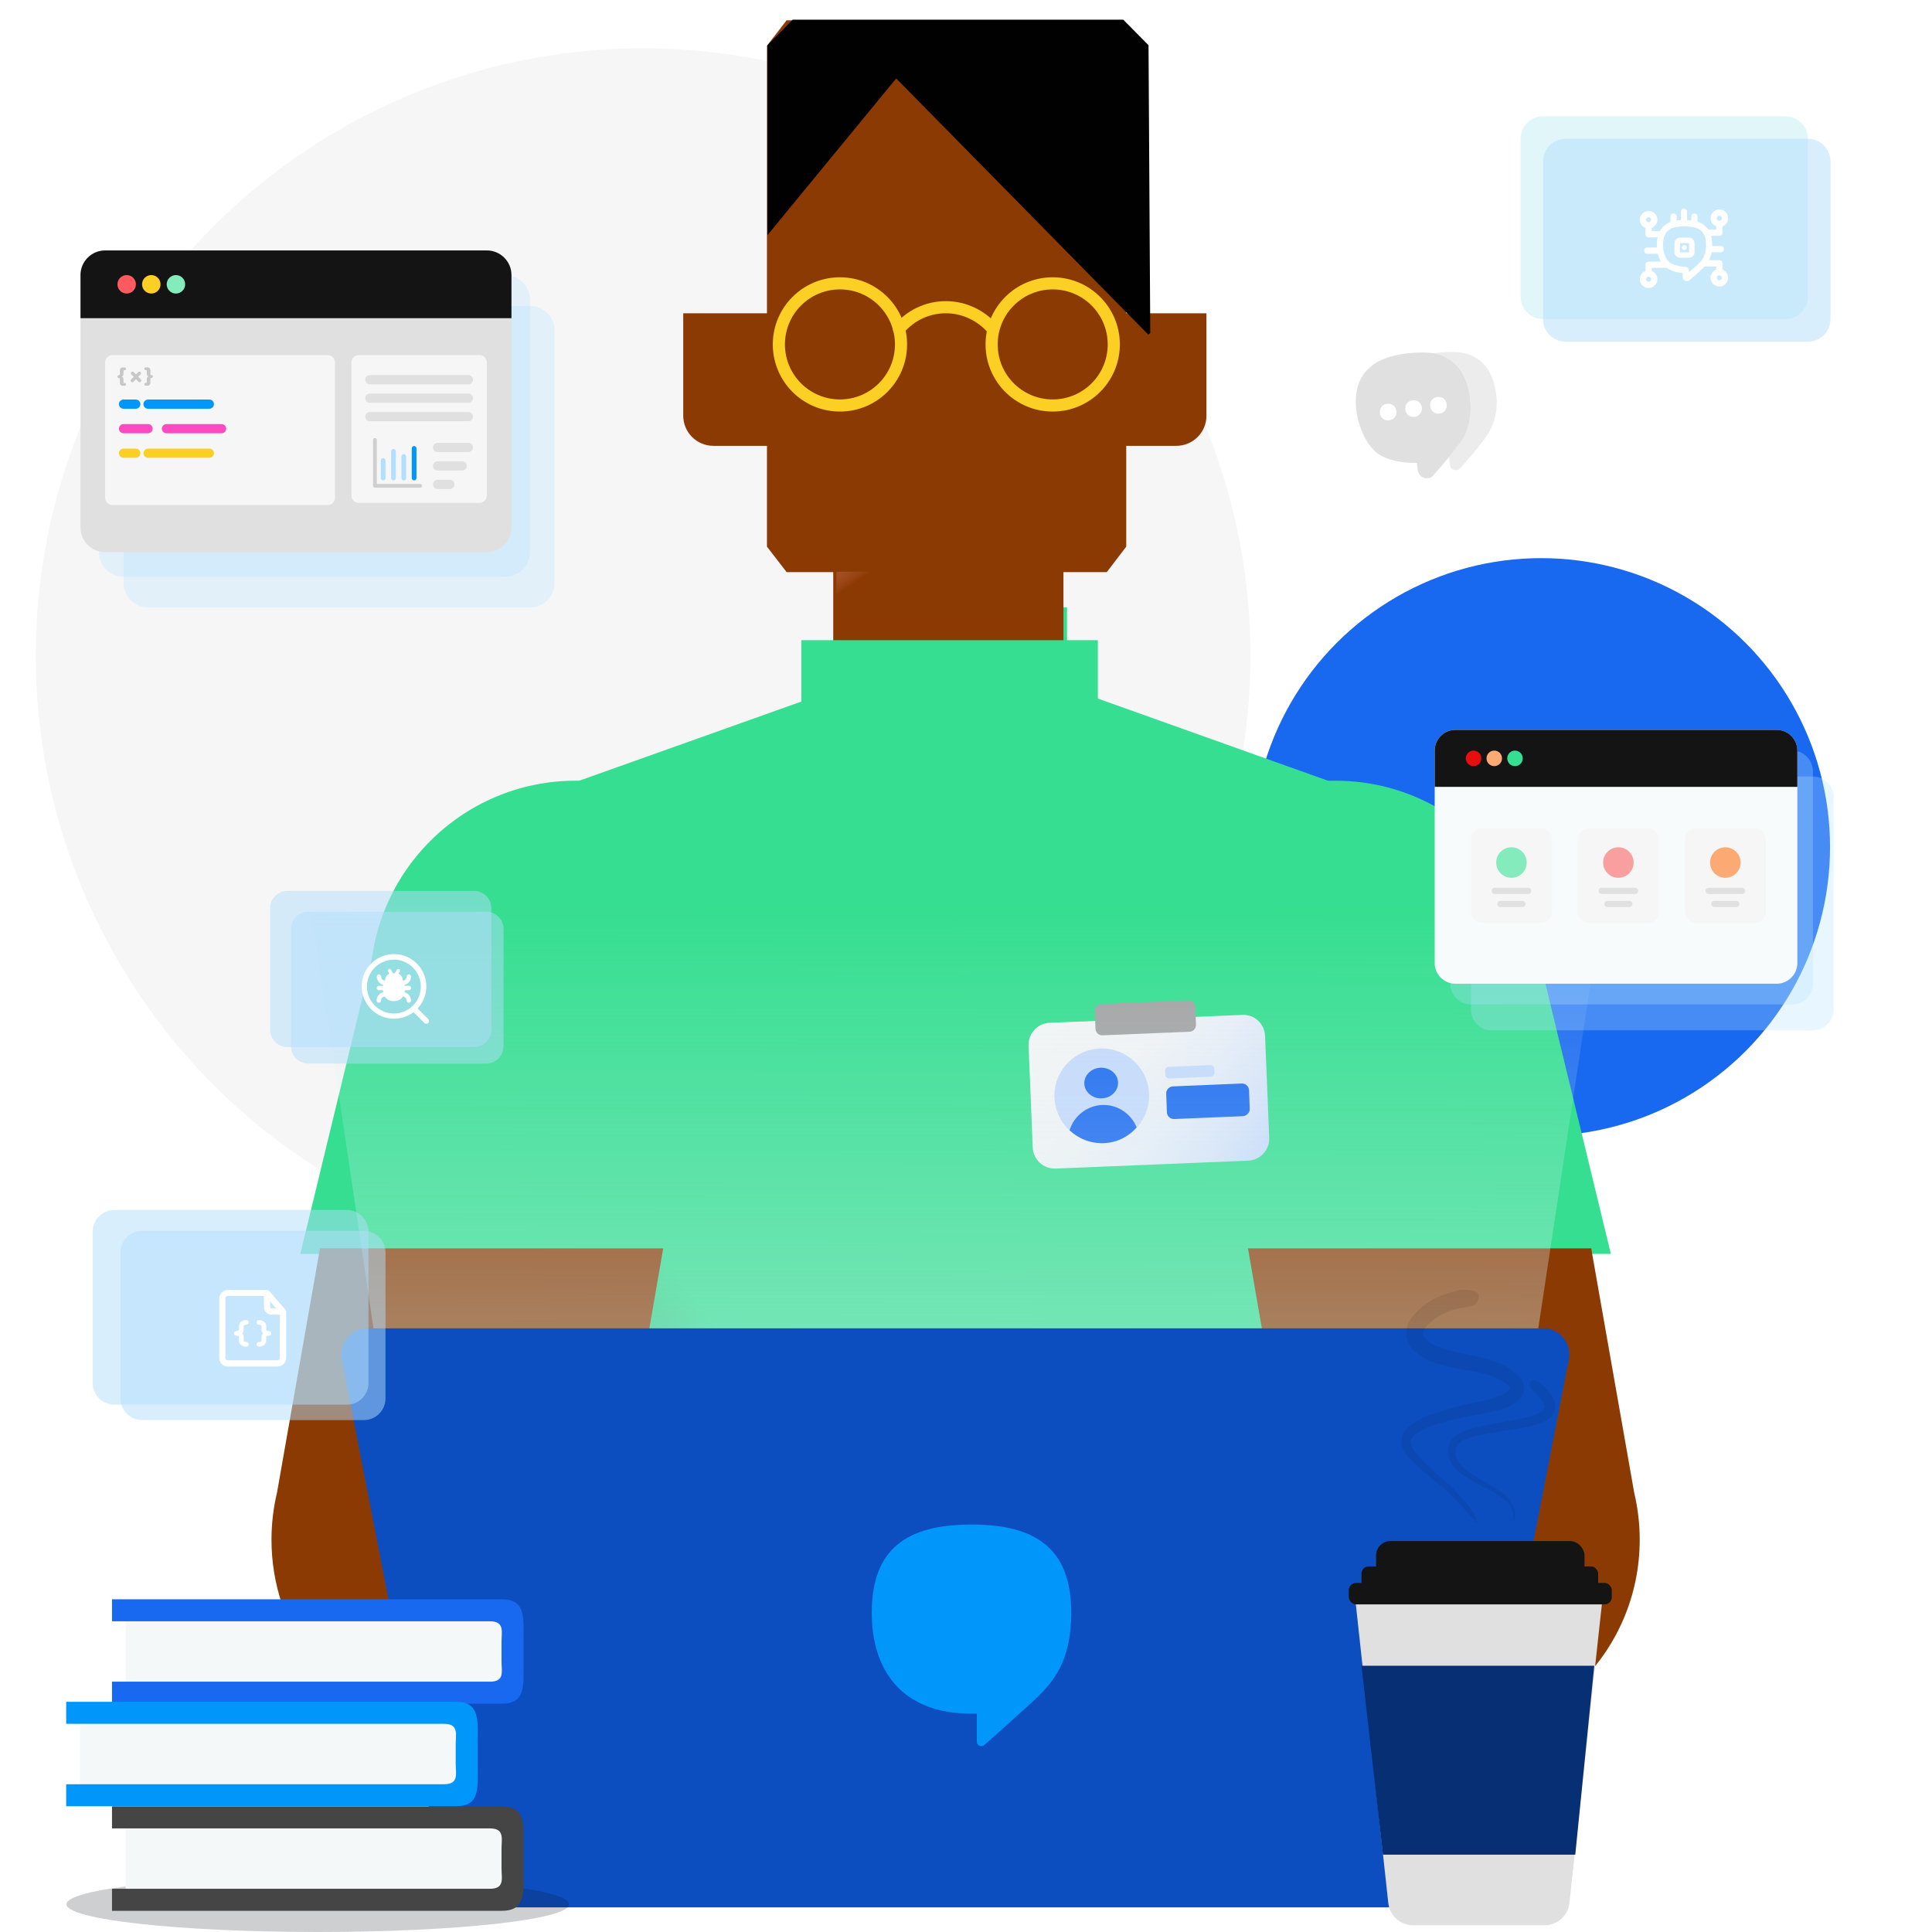 <svg width="1080" height="1080" viewBox="0 0 1080 1080" fill="none" xmlns="http://www.w3.org/2000/svg">
<g clip-path="url(#clip0_10272_1614)">
<g clip-path="url(#clip1_10272_1614)">
<circle cx="861.5" cy="473.5" r="161.5" fill="#1968F0"/>
<circle opacity="0.3" cx="359.5" cy="366.5" r="339.5" fill="#E0E0E0"/>
<path d="M847.902 554.573C839.268 501.732 804.555 458.444 757.61 441.87L596.452 384.349V339.502H469.648V384.349L449.144 391.759L308.491 441.87C261.546 458.639 226.833 501.927 218.199 554.573L165.499 873.768H469.828H596.812H900.602L847.902 554.573Z" fill="#35DE90"/>
<path d="M325.036 639.783V873.184L514.612 873.963L325.036 639.783Z" fill="url(#paint0_linear_10272_1614)"/>
<path fill-rule="evenodd" clip-rule="evenodd" d="M476.64 11.34H439.722L428.732 25.574V305.576L439.722 319.81H465.78V375.966H488.194H570.808H594.472V319.81H618.71L629.57 305.576V25.574L618.71 11.34H583.483H476.64Z" fill="#8C3A03"/>
<path d="M398.779 249.224H446.282V175.129H381.937V232.423C381.937 241.685 389.494 249.224 398.779 249.224Z" fill="#8C3A03"/>
<path d="M657.573 249.224H610.069V175.129H674.415V232.423C674.415 241.685 666.858 249.224 657.573 249.224Z" fill="#8C3A03"/>
<path d="M627.908 11L642.033 25.276L643 186.218L641.839 187L500.978 43.853L429 131.462V25.276L443.125 11H627.908Z" fill="#010101"/>
<path d="M622.162 242.787H583.164V181.756H636.006V229.138C636.006 236.742 629.766 242.787 622.162 242.787Z" fill="#8C3A03"/>
<path d="M573.223 317.274H605.201V242.789H573.223V317.274Z" fill="url(#paint1_linear_10272_1614)"/>
<path d="M516.088 319.619H467.536V339.118H516.088V319.619Z" fill="url(#paint2_linear_10272_1614)"/>
<path d="M447.962 357.881H613.701V422.227H447.962V357.881Z" fill="#35DE90"/>
<path d="M695.759 700.923L668.583 536.056L857.908 525.186L900.484 700.923H695.759Z" fill="#35DE90"/>
<path d="M861.532 551.459C861.532 614.996 810.024 666.503 746.487 666.503C682.95 666.503 631.442 614.996 631.442 551.459C631.442 487.921 682.95 436.414 746.487 436.414C810.024 436.414 861.532 487.921 861.532 551.459Z" fill="#35DE90"/>
<path fill-rule="evenodd" clip-rule="evenodd" d="M889.496 697.844L913.528 834.444C915.541 842.874 916.607 851.672 916.607 860.719C916.607 922.956 866.155 973.409 803.918 973.409C799.573 973.409 795.286 973.163 791.069 972.684H421.708V787.888H713.237L697.634 697.844H889.496Z" fill="#8C3A03"/>
<path d="M694.435 567.35L586.742 571.761C580.003 572.006 574.735 577.764 574.98 584.503L577.308 641.474C577.553 648.212 583.311 653.48 590.05 653.235L697.743 648.825C704.481 648.58 709.75 642.821 709.505 636.083L707.177 579.112C706.932 572.251 701.174 566.983 694.435 567.35Z" fill="url(#paint3_linear_10272_1614)"/>
<path d="M615.897 639.02C630.513 639.02 642.361 627.171 642.361 612.556C642.361 597.94 630.513 586.092 615.897 586.092C601.282 586.092 589.434 597.94 589.434 612.556C589.434 627.171 601.282 639.02 615.897 639.02Z" fill="#C5D9FB"/>
<path d="M615.919 613.998C621.125 613.785 625.189 609.776 624.995 605.043C624.802 600.31 620.424 596.646 615.218 596.859C610.012 597.072 605.949 601.081 606.142 605.814C606.336 610.546 610.713 614.21 615.919 613.998Z" fill="#1968F0"/>
<path d="M617.003 639.022C624.355 638.777 630.971 635.346 635.381 630.2C632.318 622.604 624.722 617.336 616.146 617.704C607.447 618.071 600.341 623.952 597.891 631.793C602.791 636.449 609.53 639.267 617.003 639.022Z" fill="#1968F0"/>
<path d="M694.681 623.953L656.455 625.545C654.25 625.668 652.29 623.953 652.29 621.625L651.922 611.456C651.8 609.251 653.515 607.29 655.843 607.29L694.068 605.698C696.274 605.575 698.234 607.29 698.234 609.618L698.602 619.787C698.724 621.992 696.886 623.83 694.681 623.953Z" fill="#1968F0"/>
<path d="M676.794 601.901L653.638 602.882C652.413 602.882 651.433 602.024 651.433 600.799L651.311 598.593C651.311 597.368 652.168 596.388 653.393 596.388L676.549 595.408C677.774 595.408 678.755 596.266 678.755 597.491L678.877 599.696C678.877 600.922 678.019 601.901 676.794 601.901Z" fill="#C5D9FB"/>
<path d="M664.404 559.263L615.569 561.262C613.488 561.387 612.02 563.136 612.02 565.135L612.387 575.131C612.509 577.255 614.223 578.755 616.181 578.755L665.016 576.756C667.097 576.631 668.566 574.881 668.566 572.882L668.199 562.886C668.199 560.762 666.485 559.138 664.404 559.263Z" fill="#A3A3A3"/>
<path d="M372.613 700.923L399.789 536.056L210.464 525.186L167.888 700.923H372.613Z" fill="#35DE90"/>
<path d="M206.84 551.459C206.84 614.996 258.347 666.503 321.884 666.503C385.421 666.503 436.929 614.996 436.929 551.459C436.929 487.921 385.421 436.414 321.884 436.414C258.347 436.414 206.84 487.921 206.84 551.459Z" fill="#35DE90"/>
<path fill-rule="evenodd" clip-rule="evenodd" d="M178.873 697.844L154.842 834.444C152.828 842.874 151.762 851.672 151.762 860.719C151.762 910.817 184.453 953.279 229.666 967.938V972.684H251.602C255.819 973.163 260.107 973.409 264.451 973.409C268.796 973.409 273.084 973.163 277.301 972.684H613.752V787.888H355.132L370.735 697.844H178.873Z" fill="#8C3A03"/>
<path d="M924 319.42L814.138 1044.77H253.62L146 319.42H924Z" fill="url(#paint4_linear_10272_1614)"/>
<path fill-rule="evenodd" clip-rule="evenodd" d="M377.551 742.541H205.261C196.206 742.541 189.369 750.854 191.032 759.722L248.315 1054.58C249.793 1061.42 255.706 1066.22 262.543 1066.22H320.268H747.781H805.507C812.344 1066.22 818.257 1061.42 819.735 1054.58L877.017 759.722C878.68 750.854 871.844 742.541 862.789 742.541H690.499H377.551Z" fill="#0C4EC0"/>
<path d="M543.072 852.213C506.779 852.213 487.312 865.905 487.312 901.539C487.312 933.378 503.809 957.958 543.072 957.958C544.062 957.958 546.042 957.958 546.042 957.958C546.042 962.578 546.042 968.516 546.042 973.631C546.042 974.95 547.032 976.105 548.516 976.105C549.671 976.105 550.001 975.61 550.991 974.785C557.92 968.846 578.376 950.205 578.376 950.205C588.604 940.472 598.832 928.924 598.832 901.539C598.832 865.905 579.366 852.213 543.072 852.213Z" fill="#0096FA"/>
<path fill-rule="evenodd" clip-rule="evenodd" d="M588.466 161.783C571.482 161.783 557.715 175.551 557.715 192.534C557.715 209.518 571.482 223.285 588.466 223.285C605.449 223.285 619.217 209.518 619.217 192.534C619.217 175.551 605.449 161.783 588.466 161.783ZM550.932 192.534C550.932 171.805 567.736 155 588.466 155C609.195 155 626 171.805 626 192.534C626 213.264 609.195 230.068 588.466 230.068C567.736 230.068 550.932 213.264 550.932 192.534Z" fill="#FBCF23"/>
<path fill-rule="evenodd" clip-rule="evenodd" d="M528.775 175.123C519.203 175.123 510.858 179.387 505.132 186.136C503.92 187.564 501.78 187.74 500.352 186.528C498.923 185.316 498.748 183.176 499.96 181.747C506.896 173.573 517.092 168.34 528.775 168.34C540.483 168.34 550.897 173.82 557.816 181.973C559.028 183.402 558.852 185.542 557.424 186.754C555.996 187.966 553.855 187.79 552.643 186.362C546.9 179.593 538.321 175.123 528.775 175.123Z" fill="#FBCF23"/>
<path fill-rule="evenodd" clip-rule="evenodd" d="M469.534 161.783C452.551 161.783 438.783 175.551 438.783 192.534C438.783 209.518 452.551 223.285 469.534 223.285C486.518 223.285 500.285 209.518 500.285 192.534C500.285 175.551 486.518 161.783 469.534 161.783ZM432 192.534C432 171.805 448.805 155 469.534 155C490.264 155 507.068 171.805 507.068 192.534C507.068 213.264 490.264 230.068 469.534 230.068C448.805 230.068 432 213.264 432 192.534Z" fill="#FBCF23"/>
<path opacity="0.5" d="M67.361 700.129C67.361 693.451 72.774 688.037 79.453 688.037H203.396C210.074 688.037 215.488 693.451 215.488 700.129V781.751C215.488 788.429 210.074 793.843 203.396 793.843H79.453C72.774 793.843 67.361 788.429 67.361 781.751V700.129Z" fill="#B2DFFD"/>
<path opacity="0.5" d="M51.814 688.469C51.814 681.791 57.228 676.377 63.906 676.377H193.896C200.574 676.377 205.988 681.791 205.988 688.469V773.114C205.988 779.792 200.574 785.206 193.896 785.206H63.906C57.228 785.206 51.814 779.792 51.814 773.114V688.469Z" fill="#B2DFFD"/>
<path opacity="0.6" d="M834.216 211.477C831.092 202.879 824.096 197.549 814.592 196.873C810.636 196.623 806.347 196.811 802.11 197.384C801.725 197.436 801.34 197.488 800.955 197.54C809.793 199.09 816.789 204.42 819.527 213.071C823.348 223.928 822.88 234.973 818.529 243.406C816.687 247.185 813.97 250.297 811.586 252.973L810.254 254.722C810.254 254.722 810.254 254.722 809.921 255.159L810.597 260.166C810.858 262.092 812.555 263.039 814.481 262.779C815.251 262.675 815.584 262.238 816.302 261.748C818.686 259.073 822.069 255.086 825.119 251.536L826.451 249.787C828.783 246.726 831.5 243.613 833.009 240.271C837.412 232.224 837.932 221.564 834.216 211.477Z" fill="#E0E0E0"/>
<path d="M819.527 213.07C816.299 203.701 808.429 197.705 798.154 197.133C794.199 196.884 789.524 197.123 785.288 197.696C779.51 198.477 771.526 200.341 766.269 204.974C759.19 210.637 756.536 220.017 758.483 231.52C759.754 238.016 762.544 247.051 769.644 253.151C775.328 257.482 784.551 258.98 791.974 258.761L792.547 262.998C792.911 265.694 795.534 267.693 798.231 267.328L798.616 267.276C799.771 267.12 800.49 266.631 801.156 265.756C804.924 261.717 807.589 258.219 810.306 255.106L811.638 253.357C813.97 250.297 816.687 247.184 818.581 243.79C822.88 234.973 823.296 223.542 819.527 213.07ZM776.597 234.954C773.901 235.319 771.715 233.653 771.35 230.957C770.986 228.261 772.651 226.075 775.347 225.71C778.044 225.346 780.23 227.011 780.594 229.707C780.959 232.403 779.293 234.59 776.597 234.954ZM790.848 233.028C788.152 233.392 785.966 231.727 785.601 229.03C785.237 226.334 786.902 224.148 789.599 223.784C792.295 223.419 794.481 225.085 794.845 227.781C795.21 230.477 793.159 232.715 790.848 233.028ZM804.714 231.153C802.018 231.518 799.832 229.852 799.468 227.156C799.103 224.46 800.769 222.274 803.465 221.909C806.161 221.545 808.347 223.21 808.712 225.906C809.076 228.602 807.411 230.789 804.714 231.153Z" fill="#E0E0E0"/>
<path opacity="0.5" d="M850 77.6C850 70.641 855.641 65 862.6 65H998.05C1005.01 65 1010.65 70.641 1010.65 77.6V165.8C1010.65 172.759 1005.01 178.4 998.05 178.4H862.6C855.641 178.4 850 172.759 850 165.8V77.6Z" fill="#C3EEF4"/>
<path opacity="0.5" d="M862.6 90.2C862.6 83.241 868.241 77.6 875.2 77.6H1010.65C1017.61 77.6 1023.25 83.241 1023.25 90.2V178.4C1023.25 185.359 1017.61 191 1010.65 191H875.2C868.241 191 862.6 185.359 862.6 178.4V90.2Z" fill="#B2DFFD"/>
<path fill-rule="evenodd" clip-rule="evenodd" d="M964.25 151.458C963.838 151.129 963.378 150.866 962.885 150.679V147.179C962.885 146.715 962.701 146.27 962.372 145.942C962.044 145.613 961.599 145.429 961.135 145.429H955.351C956.04 144.031 956.529 142.544 956.804 141.01H961.914C962.378 141.01 962.823 140.826 963.151 140.498C963.479 140.169 963.664 139.724 963.664 139.26C963.664 138.796 963.479 138.351 963.151 138.023C962.823 137.695 962.378 137.51 961.914 137.51H957.101C957.14 135.888 957.005 134.265 956.699 132.671C956.646 132.391 956.576 132.111 956.506 131.84H961.135C961.599 131.84 962.044 131.656 962.372 131.328C962.701 130.999 962.885 130.554 962.885 130.09V126.546C963.379 126.358 963.84 126.092 964.25 125.759C965 125.144 965.552 124.32 965.834 123.391C966.116 122.463 966.117 121.471 965.836 120.542C965.555 119.614 965.005 118.789 964.255 118.172C963.506 117.556 962.591 117.175 961.625 117.079C960.335 116.954 959.048 117.344 958.043 118.163C957.039 118.982 956.398 120.165 956.261 121.454C956.149 122.528 956.394 123.609 956.959 124.53C957.524 125.451 958.377 126.16 959.385 126.546V128.296H954.905C953.459 126.219 951.353 124.693 948.929 123.965V121.069C948.929 120.605 948.744 120.16 948.416 119.832C948.088 119.503 947.643 119.319 947.179 119.319C946.715 119.319 946.27 119.503 945.941 119.832C945.613 120.16 945.429 120.605 945.429 121.069V123.291C944.668 123.186 943.889 123.108 943.101 123.064V118.365C943.101 117.901 942.917 117.456 942.589 117.128C942.261 116.8 941.815 116.615 941.351 116.615C940.887 116.615 940.442 116.8 940.114 117.128C939.786 117.456 939.601 117.901 939.601 118.365V123.046C938.917 123.046 938.195 123.15 937.463 123.256L937.274 123.283V121.069C937.274 120.605 937.089 120.16 936.761 119.832C936.433 119.503 935.988 119.319 935.524 119.319C935.06 119.319 934.615 119.503 934.286 119.832C933.958 120.16 933.774 120.605 933.774 121.069V124.149C933.01 124.414 932.277 124.761 931.586 125.181C930.031 126.164 928.763 127.541 927.911 129.171H923.318V127.421C924.116 127.127 924.823 126.625 925.365 125.969C925.98 125.218 926.359 124.302 926.453 123.336C926.548 122.37 926.354 121.398 925.896 120.542C925.438 119.686 924.736 118.985 923.88 118.528C923.024 118.071 922.052 117.878 921.086 117.973C920.12 118.068 919.204 118.448 918.453 119.064C917.703 119.68 917.152 120.504 916.871 121.433C916.589 122.362 916.589 123.353 916.87 124.282C917.152 125.211 917.702 126.035 918.453 126.651C918.865 126.981 919.325 127.247 919.818 127.439V130.939C919.818 131.403 920.002 131.848 920.33 132.176C920.658 132.505 921.103 132.689 921.568 132.689H926.616C926.262 134.265 926.109 135.879 926.161 137.493C926.161 137.773 926.161 138.053 926.205 138.368H920.815C920.351 138.368 919.906 138.552 919.578 138.88C919.249 139.208 919.065 139.654 919.065 140.118C919.065 140.582 919.249 141.027 919.578 141.355C919.906 141.683 920.351 141.868 920.815 141.868H926.721C927.086 143.404 927.676 144.878 928.471 146.243H921.568C921.103 146.243 920.658 146.427 920.33 146.755C920.002 147.083 919.818 147.529 919.818 147.993V151.493C918.788 151.892 917.923 152.626 917.362 153.577C916.801 154.528 916.576 155.64 916.723 156.734C916.871 157.828 917.382 158.841 918.175 159.609C918.968 160.377 919.997 160.856 921.095 160.969H921.585C922.514 160.966 923.423 160.7 924.206 160.202C924.99 159.703 925.616 158.992 926.012 158.152C926.408 157.312 926.557 156.377 926.443 155.455C926.328 154.533 925.954 153.663 925.365 152.945C924.823 152.289 924.116 151.788 923.318 151.493V149.743H931.289C931.402 149.756 931.517 149.756 931.63 149.743C934.337 151.441 937.427 152.434 940.616 152.63V154.8C940.616 155.428 940.865 156.029 941.308 156.474C941.751 156.918 942.351 157.169 942.979 157.171H943.198C943.684 157.127 944.145 156.934 944.519 156.62C945.919 155.421 947.756 153.829 949.559 152.149L950.329 151.44C951.204 150.653 952.079 149.839 952.866 148.973H959.385V150.723C958.386 151.1 957.537 151.792 956.967 152.696C956.396 153.599 956.137 154.663 956.226 155.728C956.346 156.941 956.911 158.066 957.813 158.886C958.715 159.706 959.89 160.161 961.109 160.164C961.269 160.173 961.43 160.173 961.59 160.164C962.556 160.068 963.471 159.687 964.22 159.071C964.97 158.454 965.52 157.629 965.801 156.7C966.082 155.772 966.081 154.78 965.799 153.852C965.517 152.923 964.965 152.099 964.215 151.484L964.25 151.458ZM961.266 120.596C961.451 120.614 961.63 120.667 961.794 120.755C961.958 120.842 962.103 120.96 962.22 121.104C962.344 121.25 962.435 121.421 962.49 121.605C962.544 121.788 962.559 121.981 962.535 122.171C962.506 122.509 962.354 122.823 962.109 123.057C961.865 123.29 961.543 123.427 961.205 123.44H960.995C960.623 123.404 960.28 123.222 960.042 122.933C959.804 122.644 959.69 122.273 959.726 121.9C959.762 121.528 959.945 121.185 960.234 120.947C960.522 120.709 960.894 120.596 961.266 120.631V120.596ZM920.483 121.918C920.6 121.774 920.745 121.655 920.908 121.568C921.072 121.481 921.252 121.427 921.436 121.41H921.576C921.896 121.415 922.205 121.529 922.451 121.734C922.744 121.967 922.933 122.307 922.976 122.679C923.012 123.051 922.898 123.422 922.661 123.711C922.545 123.857 922.401 123.976 922.237 124.064C922.073 124.151 921.893 124.204 921.708 124.219H921.655H921.498C921.196 124.208 920.907 124.098 920.675 123.904C920.532 123.788 920.414 123.644 920.327 123.482C920.24 123.32 920.186 123.142 920.168 122.959C920.134 122.584 920.247 122.211 920.483 121.918ZM922.976 156.209C922.949 156.476 922.846 156.731 922.679 156.941C922.512 157.152 922.288 157.311 922.034 157.398C921.78 157.486 921.506 157.499 921.244 157.436C920.983 157.373 920.745 157.236 920.559 157.042C920.372 156.848 920.246 156.605 920.193 156.341C920.141 156.078 920.165 155.804 920.262 155.554C920.36 155.304 920.528 155.086 920.745 154.928C920.962 154.77 921.22 154.677 921.489 154.66H921.708C922.08 154.7 922.422 154.885 922.659 155.175C922.897 155.464 923.011 155.836 922.976 156.209ZM947.966 148.789L947.17 149.515C946.129 150.486 945.079 151.423 944.116 152.271V151.195C944.116 150.924 944.063 150.656 943.959 150.405C943.855 150.154 943.703 149.927 943.511 149.735C943.32 149.543 943.092 149.391 942.842 149.287C942.591 149.184 942.322 149.13 942.051 149.13C938.945 149.13 934.614 148.063 932.715 146.085C930.335 143.609 929.74 139.96 929.661 137.335C929.583 134.71 929.976 130.291 933.476 128.156C935.226 127.089 937.965 126.511 941.299 126.511C943.161 126.508 945.02 126.69 946.846 127.054C948.445 127.299 949.927 128.037 951.086 129.165C952.245 130.293 953.023 131.754 953.313 133.345C953.995 136.845 953.881 141.728 951.501 145.123C950.454 146.465 949.269 147.693 947.966 148.789ZM962.22 156.148C962.045 156.363 961.811 156.522 961.546 156.605C961.281 156.688 960.998 156.691 960.732 156.613C960.466 156.535 960.228 156.381 960.049 156.169C959.87 155.957 959.758 155.697 959.726 155.421C959.708 155.237 959.727 155.051 959.781 154.873C959.835 154.696 959.923 154.531 960.041 154.388C960.159 154.245 960.304 154.127 960.468 154.04C960.631 153.953 960.811 153.899 960.995 153.881H961.205C961.506 153.897 961.793 154.007 962.028 154.196C962.171 154.314 962.29 154.459 962.377 154.622C962.464 154.786 962.518 154.966 962.535 155.15C962.565 155.511 962.452 155.869 962.22 156.148ZM944.108 132.829H939.19C938.35 132.829 937.544 133.163 936.95 133.757C936.356 134.351 936.023 135.157 936.023 135.997V140.914C936.032 141.748 936.37 142.545 936.963 143.131C937.556 143.718 938.356 144.047 939.19 144.047H944.108C944.948 144.047 945.753 143.713 946.347 143.119C946.941 142.525 947.275 141.719 947.275 140.879V135.997C947.275 135.157 946.941 134.351 946.347 133.757C945.753 133.163 944.948 132.829 944.108 132.829ZM944.213 140.914C944.213 140.942 944.202 140.969 944.182 140.988C944.162 141.008 944.135 141.019 944.108 141.019H939.19C939.162 141.019 939.136 141.008 939.116 140.988C939.096 140.969 939.085 140.942 939.085 140.914V135.997C939.085 135.969 939.096 135.942 939.116 135.922C939.136 135.903 939.162 135.892 939.19 135.892H944.108C944.135 135.892 944.162 135.903 944.182 135.922C944.202 135.942 944.213 135.969 944.213 135.997V140.914ZM941.087 137.118C941.267 137.056 941.459 137.032 941.649 137.047C941.995 137.074 942.319 137.232 942.555 137.487C942.79 137.742 942.921 138.077 942.921 138.425C942.921 138.773 942.79 139.107 942.555 139.363C942.319 139.618 941.995 139.775 941.649 139.803C941.459 139.818 941.267 139.794 941.087 139.731C940.907 139.669 940.741 139.57 940.601 139.441C940.461 139.311 940.349 139.154 940.272 138.979C940.196 138.804 940.156 138.616 940.156 138.425C940.156 138.234 940.196 138.045 940.272 137.871C940.349 137.696 940.461 137.539 940.601 137.409C940.741 137.28 940.907 137.181 941.087 137.118Z" fill="white"/>
<path opacity="0.5" d="M162.66 519.36C162.66 514.003 167.003 509.66 172.36 509.66H271.788C277.145 509.66 281.488 514.003 281.488 519.36V584.837C281.488 590.194 277.145 594.537 271.788 594.537H172.36C167.003 594.537 162.66 590.194 162.66 584.837V519.36Z" fill="#B2DFFD"/>
<path opacity="0.5" d="M151 507.7C151 502.343 155.343 498 160.7 498H264.977C270.335 498 274.678 502.343 274.678 507.7V575.602C274.678 580.959 270.335 585.302 264.977 585.302H160.7C155.343 585.302 151 580.959 151 575.602V507.7Z" fill="#B2DFFD"/>
<path fill-rule="evenodd" clip-rule="evenodd" d="M233.454 563.75L239.379 569.66L239.371 569.705C239.512 569.846 239.623 570.012 239.699 570.196C239.775 570.379 239.814 570.576 239.814 570.775C239.814 570.973 239.775 571.17 239.699 571.353C239.623 571.537 239.512 571.704 239.371 571.844C239.231 571.984 239.064 572.096 238.881 572.172C238.697 572.248 238.5 572.287 238.302 572.287C238.103 572.287 237.907 572.248 237.723 572.172C237.54 572.096 237.373 571.984 237.232 571.844L231.186 565.798C227.477 568.618 222.821 569.896 218.191 569.365C213.561 568.834 209.316 566.535 206.341 562.948C203.366 559.36 201.892 554.763 202.227 550.115C202.562 545.467 204.68 541.128 208.138 538.004C211.596 534.88 216.127 533.213 220.785 533.351C225.443 533.489 229.868 535.421 233.135 538.743C236.402 542.066 238.26 546.523 238.319 551.183C238.378 555.842 236.635 560.345 233.454 563.75ZM207.651 543.159C206.001 545.636 205.124 548.546 205.128 551.522V551.492C205.129 553.47 205.52 555.429 206.278 557.257C207.037 559.084 208.148 560.745 209.548 562.143C210.948 563.541 212.61 564.649 214.438 565.405C216.267 566.16 218.227 566.548 220.205 566.546C223.181 566.54 226.088 565.652 228.559 563.994C231.03 562.336 232.954 559.983 234.088 557.231C235.221 554.48 235.513 551.454 234.928 548.537C234.342 545.619 232.904 542.941 230.796 540.841C228.688 538.74 226.005 537.312 223.086 536.736C220.166 536.161 217.141 536.464 214.394 537.607C211.647 538.75 209.3 540.682 207.651 543.159ZM229.43 545.034C229.659 545.263 229.788 545.575 229.788 545.899C229.788 546.952 229.442 547.975 228.803 548.811C228.164 549.647 227.267 550.249 226.251 550.524V551.076H228.587C228.911 551.076 229.223 551.205 229.452 551.435C229.682 551.664 229.811 551.976 229.811 552.301C229.811 552.625 229.682 552.937 229.452 553.166C229.223 553.396 228.911 553.525 228.587 553.525H226.251V553.85C226.241 554.129 226.21 554.406 226.161 554.681C227.189 554.946 228.1 555.544 228.751 556.383C229.402 557.221 229.756 558.252 229.758 559.314C229.758 559.639 229.629 559.95 229.399 560.18C229.17 560.409 228.858 560.538 228.534 560.538C228.209 560.538 227.898 560.409 227.668 560.18C227.438 559.95 227.309 559.639 227.309 559.314C227.298 558.75 227.083 558.21 226.704 557.793C226.324 557.376 225.806 557.111 225.246 557.047C224.723 557.838 224.013 558.487 223.178 558.937C222.344 559.386 221.41 559.622 220.462 559.624H219.827C218.879 559.622 217.946 559.386 217.111 558.937C216.277 558.487 215.566 557.838 215.044 557.047C214.483 557.111 213.965 557.376 213.586 557.793C213.207 558.21 212.991 558.75 212.98 559.314C212.98 559.639 212.851 559.95 212.622 560.18C212.392 560.409 212.081 560.538 211.756 560.538C211.431 560.538 211.12 560.409 210.89 560.18C210.661 559.95 210.532 559.639 210.532 559.314C210.535 558.248 210.894 557.214 211.551 556.375C212.208 555.536 213.126 554.94 214.159 554.681C214.14 554.404 214.14 554.127 214.159 553.85V553.525H211.786C211.462 553.525 211.15 553.396 210.92 553.166C210.691 552.937 210.562 552.625 210.562 552.301C210.562 551.976 210.691 551.664 210.92 551.435C211.15 551.205 211.462 551.076 211.786 551.076H214.159V550.524C213.144 550.249 212.247 549.647 211.608 548.811C210.968 547.975 210.622 546.952 210.622 545.899C210.622 545.575 210.751 545.263 210.981 545.034C211.211 544.804 211.522 544.675 211.847 544.675C212.171 544.675 212.483 544.804 212.712 545.034C212.942 545.263 213.071 545.575 213.071 545.899C213.065 546.412 213.229 546.912 213.536 547.322C213.844 547.731 214.278 548.028 214.771 548.167C214.939 548.065 215.128 548.005 215.323 547.993V547.721C215.325 546.981 215.552 546.259 215.973 545.65C216.394 545.042 216.989 544.575 217.681 544.312L216.925 543.08C216.798 542.862 216.763 542.601 216.826 542.357C216.89 542.112 217.048 541.902 217.265 541.773C217.483 541.646 217.742 541.611 217.986 541.675C218.229 541.738 218.438 541.896 218.565 542.113L219.714 544.063H220.697L221.845 542.113C221.907 542.002 221.991 541.905 222.091 541.827C222.191 541.749 222.305 541.692 222.428 541.659C222.55 541.626 222.678 541.618 222.804 541.635C222.93 541.652 223.051 541.694 223.16 541.758C223.269 541.823 223.364 541.908 223.44 542.01C223.516 542.112 223.57 542.228 223.601 542.351C223.631 542.474 223.636 542.602 223.617 542.727C223.597 542.852 223.552 542.973 223.485 543.08L222.73 544.312C223.421 544.575 224.017 545.042 224.438 545.65C224.859 546.259 225.085 546.981 225.087 547.721V547.993C225.285 548.007 225.476 548.066 225.647 548.167C226.139 548.027 226.571 547.729 226.877 547.32C227.183 546.91 227.346 546.411 227.34 545.899C227.34 545.575 227.469 545.263 227.698 545.034C227.928 544.804 228.239 544.675 228.564 544.675C228.889 544.675 229.2 544.804 229.43 545.034Z" fill="white"/>
<path fill-rule="evenodd" clip-rule="evenodd" d="M159.899 733.115C159.903 733.077 159.903 733.04 159.899 733.002C159.875 732.861 159.837 732.722 159.787 732.588C159.728 732.465 159.656 732.349 159.571 732.242V732.199L150.493 721.584C150.39 721.465 150.271 721.36 150.139 721.273H150.079C149.959 721.205 149.831 721.153 149.698 721.118C149.667 721.114 149.635 721.114 149.603 721.118C149.477 721.083 149.346 721.065 149.215 721.066H127.389C126.104 721.066 124.871 721.576 123.962 722.485C123.054 723.394 122.543 724.626 122.543 725.911V759.164C122.568 760.434 123.089 761.643 123.995 762.532C124.901 763.422 126.119 763.921 127.389 763.923H155.114C156.398 763.921 157.63 763.41 158.538 762.502C159.446 761.593 159.957 760.362 159.959 759.078V733.27C159.944 733.217 159.924 733.164 159.899 733.115ZM151.633 731.387C151.48 731.385 151.335 731.323 151.226 731.215C151.118 731.107 151.057 730.961 151.055 730.808L150.994 727.483L154.371 731.448L151.633 731.387ZM156.461 759.026C156.461 759.395 156.315 759.749 156.054 760.009C155.793 760.27 155.44 760.417 155.071 760.417H127.389C127.02 760.417 126.666 760.27 126.405 760.009C126.145 759.749 125.998 759.395 125.998 759.026V725.825C125.998 725.456 126.145 725.102 126.405 724.841C126.666 724.581 127.02 724.434 127.389 724.434H147.479L147.6 730.895C147.62 731.941 148.045 732.938 148.787 733.676C149.528 734.414 150.527 734.835 151.573 734.851L156.479 734.963L156.461 759.026ZM136.199 743.427V741.147C136.199 740.991 136.734 740.508 137.719 740.508C138.062 740.508 138.392 740.371 138.635 740.128C138.878 739.885 139.014 739.556 139.014 739.212C139.014 738.869 138.878 738.539 138.635 738.296C138.392 738.053 138.062 737.917 137.719 737.917C135.413 737.917 133.608 739.333 133.608 741.147V743.427C133.608 743.591 133.063 744.066 132.087 744.066C131.744 744.066 131.414 744.203 131.171 744.446C130.928 744.689 130.792 745.018 130.792 745.362C130.792 745.706 130.928 746.035 131.171 746.278C131.414 746.521 131.744 746.657 132.087 746.657C133.063 746.657 133.608 747.133 133.608 747.288V749.577C133.608 751.382 135.413 752.816 137.753 752.816C138.097 752.816 138.427 752.679 138.669 752.436C138.912 752.193 139.049 751.864 139.049 751.52C139.049 751.177 138.912 750.847 138.669 750.604C138.427 750.361 138.097 750.225 137.753 750.225C136.769 750.225 136.233 749.75 136.233 749.594V747.288C136.219 746.566 135.928 745.876 135.421 745.362C135.918 744.84 136.196 744.148 136.199 743.427ZM148.809 743.427C148.809 743.591 149.353 744.066 150.329 744.066C150.673 744.066 151.002 744.203 151.245 744.446C151.488 744.689 151.625 745.018 151.625 745.362C151.625 745.706 151.488 746.035 151.245 746.278C151.002 746.521 150.673 746.657 150.329 746.657C149.353 746.657 148.809 747.133 148.809 747.288V749.577C148.809 751.382 147.004 752.799 144.698 752.799C144.354 752.799 144.025 752.662 143.782 752.419C143.539 752.176 143.402 751.847 143.402 751.503C143.402 751.159 143.539 750.83 143.782 750.587C144.025 750.344 144.354 750.207 144.698 750.207C145.682 750.207 146.218 749.732 146.218 749.577V747.288C146.232 746.566 146.523 745.876 147.03 745.362C146.521 744.845 146.23 744.152 146.218 743.427V741.147C146.218 740.991 145.682 740.508 144.698 740.508C144.354 740.508 144.025 740.371 143.782 740.128C143.539 739.885 143.402 739.556 143.402 739.212C143.402 738.869 143.539 738.539 143.782 738.296C144.025 738.053 144.354 737.917 144.698 737.917C147.004 737.917 148.809 739.333 148.809 741.147V743.427Z" fill="white"/>
<path opacity="0.08" d="M825.353 851.122C825.353 851.122 810.527 834.518 807.803 832.272C800.92 827.182 794.375 821.653 788.209 815.72C787.03 814.443 785.994 813.042 785.118 811.543C784.271 810.174 783.718 808.645 783.494 807.052C783.255 805.389 783.472 803.693 784.123 802.144C784.839 800.458 785.932 798.958 787.318 797.758C791.348 794.463 795.971 791.964 800.94 790.395C809.213 787.529 817.689 785.277 826.296 783.659C830.232 782.875 834.103 781.793 837.874 780.422C839.888 779.719 841.767 778.677 843.427 777.341C843.744 777.078 844.01 776.759 844.213 776.401C844.236 776.298 844.236 776.191 844.213 776.088C844.213 776.088 844.213 776.088 844.213 775.775C844.058 775.456 843.865 775.158 843.637 774.887C841.149 772.569 838.205 770.791 834.992 769.665C830.818 767.994 826.455 766.837 822 766.219C815.256 765.391 808.608 763.922 802.145 761.833C797.742 760.447 793.699 758.112 790.305 754.993C788.955 753.658 787.871 752.081 787.109 750.345C786.379 748.703 786.021 746.92 786.061 745.124C786.237 741.704 787.503 738.43 789.676 735.777C794.325 730.297 800.343 726.136 807.121 723.715C809.832 722.638 812.639 721.816 815.504 721.261L817.599 721C821.319 721 828.077 721 826.401 726.222C825.143 730.19 822.681 730.138 818.804 730.764L817.285 731.026C815.039 731.433 812.831 732.027 810.684 732.801C805.572 734.559 800.968 737.534 797.272 741.469C796.35 742.559 795.735 743.875 795.491 745.28C795.472 745.747 795.562 746.212 795.753 746.638C796.021 747.325 796.431 747.948 796.958 748.466C799.343 750.636 802.165 752.274 805.235 753.269C816.342 757.447 827.029 757.342 838.188 762.094C842.655 763.832 846.642 766.607 849.819 770.187C850.521 771.064 851.07 772.053 851.443 773.112C851.9 774.236 852.08 775.454 851.967 776.662C851.891 777.917 851.514 779.134 850.866 780.213C850.206 781.296 849.375 782.266 848.404 783.085C846.011 784.937 843.318 786.367 840.441 787.314C836.252 788.695 831.96 789.743 827.606 790.447C819.272 791.843 811.032 793.744 802.93 796.139C798.644 797.345 794.601 799.289 790.986 801.883C790.155 802.544 789.461 803.36 788.942 804.285C788.64 804.974 788.514 805.728 788.576 806.478C788.688 807.449 788.991 808.39 789.466 809.245C790.112 810.471 790.884 811.626 791.772 812.691C797.501 818.757 803.589 824.476 810.003 829.818C812.675 832.324 826.977 846.788 825.353 851.122Z" fill="black"/>
<path opacity="0.08" d="M845.655 850.571C845.655 850.571 845.655 849.731 845.917 849.626C846.167 847.442 845.822 845.23 844.92 843.225C843.979 841.36 842.676 839.702 841.087 838.345C837.06 835.264 832.713 832.626 828.12 830.475C823.281 828.275 818.761 825.434 814.68 822.028C812.832 820.399 811.378 818.371 810.428 816.099C809.482 813.622 809.281 810.923 809.85 808.333C810.129 806.886 810.801 805.542 811.793 804.451C812.809 803.327 813.996 802.371 815.31 801.618C818.439 799.944 821.775 798.692 825.233 797.892C833.213 795.951 840.982 794.849 849.33 793.223C852.589 792.62 855.787 791.725 858.885 790.547C859.923 790.138 860.909 789.61 861.825 788.973C862.396 788.605 862.865 788.1 863.19 787.504C863.429 787.092 863.522 786.611 863.452 786.139C863.281 785.236 862.923 784.378 862.402 783.621C861.247 781.923 859.909 780.357 858.412 778.951C856.785 777.377 853.53 774.754 855.42 772.445C857.31 770.136 861.195 773.337 862.822 774.859C864.703 776.632 866.344 778.642 867.704 780.84C868.626 782.281 869.201 783.915 869.384 785.615C869.541 787.18 869.211 788.755 868.439 790.127C867.654 791.422 866.597 792.532 865.342 793.38C864.003 794.242 862.578 794.963 861.09 795.531C857.678 796.75 854.164 797.664 850.59 798.26C842.557 799.676 834.525 800.568 826.545 802.3C823.502 802.873 820.552 803.862 817.778 805.238C816.837 805.697 815.984 806.319 815.258 807.074C814.718 807.636 814.321 808.32 814.103 809.068C813.577 810.956 813.577 812.952 814.103 814.84C814.787 816.66 815.862 818.308 817.253 819.667C820.973 822.976 825.102 825.798 829.538 828.062C834.223 830.471 838.58 833.468 842.505 836.981C844.164 838.612 845.454 840.58 846.285 842.753C847.019 845.021 847.019 847.463 846.285 849.731C846.285 849.731 845.655 850.676 845.655 850.571Z" fill="black"/>
<rect x="769.244" y="861.467" width="116.511" height="21.233" rx="8" fill="#141414"/>
<rect x="761.077" y="875.621" width="132.3" height="21.233" rx="4" fill="#141414"/>
<path fill-rule="evenodd" clip-rule="evenodd" d="M757.537 893.315L776.053 1063.76C776.825 1070.87 782.824 1076.25 789.971 1076.25H823.144H830.221H863.393C870.54 1076.25 876.54 1070.87 877.311 1063.76L895.827 893.315H830.221H823.144H757.537Z" fill="#E0E0E0"/>
<path fill-rule="evenodd" clip-rule="evenodd" d="M891.2 931.155L880.584 1036.78H829.47V1036.78H773.057L761.079 931.156H822.809V931.155H891.2Z" fill="#072F73"/>
<rect x="754" y="884.877" width="147" height="11.978" rx="4" fill="#141414"/>
<g opacity="0.2" filter="url(#filter0_f_10272_1614)">
<path d="M318.141 1064.5C318.141 1073.06 255.237 1080 177.641 1080C100.045 1080 37.141 1073.06 37.141 1064.5C37.141 1055.94 100.045 1049 177.641 1049C255.237 1049 318.141 1055.94 318.141 1064.5Z" fill="#0A0F1A"/>
</g>
<path d="M262.599 950.095H70.221V897.727H262.599C268.941 897.727 275.023 900.246 279.508 904.73C283.992 909.215 286.512 915.297 286.512 921.639V926.262C286.491 932.591 283.962 938.653 279.48 943.12C274.997 947.587 268.927 950.095 262.599 950.095Z" fill="#F5F8F9"/>
<path fill-rule="evenodd" clip-rule="evenodd" d="M273.866 906.315H62.61V894H280.356C294.011 894 292.671 904.028 292.671 917.654V928.733C292.671 942.497 294.031 952.387 280.356 952.387H62.61V940.072H273.866C282.271 940.072 280.356 934.259 280.356 928.733V917.654C280.356 912.229 282.21 906.315 273.866 906.315Z" fill="#1968F0"/>
<path d="M262.599 1065.86H70.221V1013.5H262.599C268.941 1013.5 275.024 1016.01 279.508 1020.5C283.993 1024.98 286.512 1031.07 286.512 1037.41V1042.03C286.491 1048.36 283.962 1054.42 279.48 1058.89C274.998 1063.36 268.927 1065.86 262.599 1065.86Z" fill="#F5F8F9"/>
<path fill-rule="evenodd" clip-rule="evenodd" d="M273.866 1022.08H62.61V1009.77H280.356C294.011 1009.77 292.671 1019.8 292.671 1033.42V1044.5C292.671 1058.27 294.031 1068.16 280.356 1068.16H62.61V1055.84H273.866C282.271 1055.84 280.356 1050.03 280.356 1044.5V1033.42C280.356 1028 282.21 1022.08 273.866 1022.08Z" fill="#454545"/>
<path d="M236.989 1007.41H44.611V955.044H236.989C243.331 955.044 249.413 957.564 253.898 962.048C258.382 966.533 260.902 972.615 260.902 978.957V983.58C260.88 989.909 258.352 995.97 253.87 1000.44C249.387 1004.9 243.317 1007.41 236.989 1007.41Z" fill="#F5F8F9"/>
<path fill-rule="evenodd" clip-rule="evenodd" d="M248.256 963.633H37V951.318H254.745C268.401 951.318 267.06 961.345 267.06 974.972V986.051C267.06 999.815 268.42 1009.7 254.745 1009.7H37V997.39H248.256C256.66 997.39 254.745 991.577 254.745 986.051V974.972C254.745 969.547 256.6 963.633 248.256 963.633Z" fill="#0096FA"/>
<path opacity="0.3" d="M55.325 167.532C55.325 159.929 61.488 153.766 69.091 153.766H282.468C290.071 153.766 296.234 159.929 296.234 167.532V308.636C296.234 316.239 290.071 322.403 282.468 322.403H69.091C61.488 322.403 55.325 316.239 55.325 308.636V167.532Z" fill="#B2DFFD"/>
<path opacity="0.3" d="M69.091 184.74C69.091 177.137 75.254 170.974 82.857 170.974H296.234C303.837 170.974 310 177.137 310 184.74V325.844C310 333.447 303.837 339.61 296.234 339.61H82.857C75.254 339.61 69.091 333.447 69.091 325.844V184.74Z" fill="#B2DFFD"/>
<path d="M45 153.766C45 146.163 51.163 140 58.766 140H272.143C279.746 140 285.909 146.163 285.909 153.766V294.87C285.909 302.473 279.746 308.637 272.143 308.637H58.766C51.163 308.637 45 302.473 45 294.87V153.766Z" fill="#E0E0E0"/>
<path d="M45 153.766C45 146.163 51.163 140 58.766 140H272.143C279.746 140 285.909 146.163 285.909 153.766V177.857H45V153.766Z" fill="#141414"/>
<path d="M75.974 158.928C75.974 161.78 73.663 164.091 70.812 164.091C67.961 164.091 65.649 161.78 65.649 158.928C65.649 156.077 67.961 153.766 70.812 153.766C73.663 153.766 75.974 156.077 75.974 158.928Z" fill="#FF5A60"/>
<path d="M89.74 158.928C89.74 161.78 87.429 164.091 84.578 164.091C81.727 164.091 79.415 161.78 79.415 158.928C79.415 156.077 81.727 153.766 84.578 153.766C87.429 153.766 89.74 156.077 89.74 158.928Z" fill="#FBCF23"/>
<path d="M103.506 158.928C103.506 161.78 101.195 164.091 98.344 164.091C95.493 164.091 93.182 161.78 93.182 158.928C93.182 156.077 95.493 153.766 98.344 153.766C101.195 153.766 103.506 156.077 103.506 158.928Z" fill="#84EBBC"/>
<path d="M268.013 198.506H200.558C198.277 198.506 196.428 200.355 196.428 202.636V276.974C196.428 279.255 198.277 281.104 200.558 281.104H268.013C270.294 281.104 272.143 279.255 272.143 276.974V202.636C272.143 200.355 270.294 198.506 268.013 198.506Z" fill="#F6F6F6"/>
<path fill-rule="evenodd" clip-rule="evenodd" d="M204.172 212.275C204.172 210.85 205.328 209.694 206.754 209.694H261.819C263.244 209.694 264.4 210.85 264.4 212.275C264.4 213.701 263.244 214.856 261.819 214.856H206.754C205.328 214.856 204.172 213.701 204.172 212.275Z" fill="#E0E0E0"/>
<path fill-rule="evenodd" clip-rule="evenodd" d="M204.172 222.6C204.172 221.174 205.328 220.019 206.754 220.019H261.819C263.244 220.019 264.4 221.174 264.4 222.6C264.4 224.026 263.244 225.181 261.819 225.181H206.754C205.328 225.181 204.172 224.026 204.172 222.6Z" fill="#E0E0E0"/>
<path fill-rule="evenodd" clip-rule="evenodd" d="M204.172 232.925C204.172 231.499 205.328 230.344 206.754 230.344H261.819C263.244 230.344 264.4 231.499 264.4 232.925C264.4 234.35 263.244 235.506 261.819 235.506H206.754C205.328 235.506 204.172 234.35 204.172 232.925Z" fill="#E0E0E0"/>
<path fill-rule="evenodd" clip-rule="evenodd" d="M242.029 250.133C242.029 248.708 243.185 247.552 244.611 247.552H261.818C263.244 247.552 264.4 248.708 264.4 250.133C264.4 251.559 263.244 252.714 261.818 252.714H244.611C243.185 252.714 242.029 251.559 242.029 250.133Z" fill="#E0E0E0"/>
<path fill-rule="evenodd" clip-rule="evenodd" d="M242.029 260.458C242.029 259.032 243.185 257.877 244.611 257.877H258.377C259.802 257.877 260.958 259.032 260.958 260.458C260.958 261.883 259.802 263.039 258.377 263.039H244.611C243.185 263.039 242.029 261.883 242.029 260.458Z" fill="#E0E0E0"/>
<path fill-rule="evenodd" clip-rule="evenodd" d="M242.029 270.783C242.029 269.357 243.185 268.201 244.611 268.201H251.494C252.919 268.201 254.075 269.357 254.075 270.783C254.075 272.208 252.919 273.364 251.494 273.364H244.611C243.185 273.364 242.029 272.208 242.029 270.783Z" fill="#E0E0E0"/>
<path d="M234.902 272.607H209.58C209.301 272.607 209.033 272.496 208.836 272.299C208.639 272.102 208.528 271.834 208.528 271.555V245.918C208.528 245.639 208.639 245.371 208.836 245.174C209.033 244.977 209.301 244.866 209.58 244.866C209.858 244.866 210.126 244.977 210.323 245.174C210.52 245.371 210.631 245.639 210.631 245.918V270.504H234.902C235.181 270.504 235.448 270.614 235.645 270.812C235.843 271.009 235.953 271.276 235.953 271.555C235.953 271.834 235.843 272.102 235.645 272.299C235.448 272.496 235.181 272.607 234.902 272.607Z" fill="#CFCFCF"/>
<path d="M214.191 268.542C213.842 268.542 213.508 268.403 213.261 268.157C213.015 267.91 212.876 267.576 212.876 267.227V257.421C212.876 257.073 213.015 256.738 213.261 256.492C213.508 256.245 213.842 256.107 214.191 256.107C214.539 256.107 214.874 256.245 215.12 256.492C215.367 256.738 215.505 257.073 215.505 257.421V267.227C215.505 267.576 215.367 267.91 215.12 268.157C214.874 268.403 214.539 268.542 214.191 268.542V268.542Z" fill="#B2DFFD"/>
<path d="M219.959 268.542C219.61 268.542 219.276 268.404 219.029 268.157C218.783 267.91 218.644 267.576 218.644 267.228V252.284C218.644 252.112 218.678 251.941 218.744 251.781C218.81 251.622 218.907 251.477 219.029 251.355C219.151 251.233 219.296 251.136 219.456 251.07C219.615 251.004 219.786 250.97 219.959 250.97C220.131 250.97 220.302 251.004 220.462 251.07C220.621 251.136 220.766 251.233 220.888 251.355C221.01 251.477 221.107 251.622 221.173 251.781C221.239 251.941 221.273 252.112 221.273 252.284V267.228C221.273 267.576 221.135 267.91 220.888 268.157C220.642 268.404 220.307 268.542 219.959 268.542V268.542Z" fill="#B2DFFD"/>
<path d="M231.495 268.542C231.146 268.542 230.812 268.404 230.565 268.157C230.319 267.911 230.18 267.577 230.18 267.228V250.634C230.18 250.285 230.319 249.951 230.565 249.704C230.812 249.458 231.146 249.319 231.495 249.319C231.843 249.319 232.178 249.458 232.424 249.704C232.671 249.951 232.809 250.285 232.809 250.634V267.228C232.81 267.401 232.776 267.572 232.711 267.732C232.645 267.892 232.548 268.037 232.426 268.159C232.304 268.281 232.158 268.378 231.999 268.444C231.839 268.51 231.668 268.543 231.495 268.542V268.542Z" fill="#0096FA"/>
<path d="M225.727 268.542C225.378 268.542 225.044 268.403 224.797 268.157C224.551 267.91 224.412 267.576 224.412 267.228V255.176C224.412 254.828 224.551 254.493 224.797 254.247C225.044 254 225.378 253.862 225.727 253.862C226.075 253.862 226.41 254 226.656 254.247C226.903 254.493 227.041 254.828 227.041 255.176V267.228C227.042 267.4 227.008 267.572 226.943 267.731C226.877 267.891 226.78 268.036 226.658 268.159C226.536 268.281 226.39 268.378 226.231 268.443C226.071 268.509 225.9 268.543 225.727 268.542Z" fill="#B2DFFD"/>
<path d="M183.169 198.507H62.878C60.607 198.507 58.766 200.348 58.766 202.619V278.239C58.766 280.51 60.607 282.351 62.878 282.351H183.169C185.441 282.351 187.282 280.51 187.282 278.239V202.619C187.282 200.348 185.441 198.507 183.169 198.507Z" fill="#F6F6F6"/>
<path fill-rule="evenodd" clip-rule="evenodd" d="M66.477 225.924C66.477 224.504 67.627 223.354 69.047 223.354H75.901C77.321 223.354 78.471 224.504 78.471 225.924C78.471 227.343 77.321 228.494 75.901 228.494H69.047C67.627 228.494 66.477 227.343 66.477 225.924Z" fill="#0096FA"/>
<path fill-rule="evenodd" clip-rule="evenodd" d="M80.185 225.924C80.185 224.504 81.336 223.354 82.755 223.354H117.026C118.446 223.354 119.596 224.504 119.596 225.924C119.596 227.343 118.446 228.494 117.026 228.494H82.755C81.336 228.494 80.185 227.343 80.185 225.924Z" fill="#0096FA"/>
<path fill-rule="evenodd" clip-rule="evenodd" d="M66.477 253.34C66.477 251.921 67.627 250.77 69.047 250.77H75.901C77.321 250.77 78.471 251.921 78.471 253.34C78.471 254.76 77.321 255.911 75.901 255.911H69.047C67.627 255.911 66.477 254.76 66.477 253.34Z" fill="#FBCF23"/>
<path fill-rule="evenodd" clip-rule="evenodd" d="M80.185 253.34C80.185 251.921 81.336 250.77 82.755 250.77H117.026C118.446 250.77 119.596 251.921 119.596 253.34C119.596 254.76 118.446 255.911 117.026 255.911H82.755C81.336 255.911 80.185 254.76 80.185 253.34Z" fill="#FBCF23"/>
<path fill-rule="evenodd" clip-rule="evenodd" d="M66.477 267.048C66.477 265.628 67.627 264.478 69.047 264.478H75.901C77.321 264.478 78.471 265.628 78.471 267.048C78.471 268.467 77.321 269.618 75.901 269.618H69.047C67.627 269.618 66.477 268.467 66.477 267.048Z" fill="#F6F6F6"/>
<path fill-rule="evenodd" clip-rule="evenodd" d="M80.185 267.048C80.185 265.628 81.336 264.478 82.755 264.478H147.87C149.289 264.478 150.44 265.628 150.44 267.048C150.44 268.467 149.289 269.618 147.87 269.618H82.755C81.336 269.618 80.185 268.467 80.185 267.048Z" fill="#F6F6F6"/>
<path fill-rule="evenodd" clip-rule="evenodd" d="M66.477 239.633C66.477 238.213 67.627 237.062 69.047 237.062H82.755C84.175 237.062 85.326 238.213 85.326 239.633C85.326 241.052 84.175 242.203 82.755 242.203H69.047C67.627 242.203 66.477 241.052 66.477 239.633Z" fill="#FB4BC1"/>
<path fill-rule="evenodd" clip-rule="evenodd" d="M90.466 239.633C90.466 238.213 91.617 237.062 93.037 237.062H123.88C125.3 237.062 126.451 238.213 126.451 239.633C126.451 241.052 125.3 242.203 123.88 242.203H93.037C91.617 242.203 90.466 241.052 90.466 239.633Z" fill="#FB4BC1"/>
<path d="M70.2 214.306C70.282 214.374 70.345 214.461 70.386 214.559C70.426 214.658 70.441 214.764 70.43 214.87C70.439 214.977 70.423 215.085 70.383 215.185C70.343 215.285 70.28 215.374 70.2 215.445C70.057 215.571 69.873 215.641 69.682 215.641H68.716C68.488 215.66 68.259 215.629 68.045 215.551C67.831 215.473 67.636 215.349 67.474 215.188C67.312 215.028 67.187 214.834 67.107 214.62C67.028 214.406 66.996 214.177 67.013 213.95V212.213C67.03 211.985 66.982 211.758 66.875 211.557C66.811 211.486 66.733 211.429 66.646 211.389C66.558 211.35 66.464 211.329 66.369 211.327C66.264 211.329 66.16 211.309 66.063 211.27C65.966 211.23 65.878 211.171 65.805 211.097C65.68 210.936 65.615 210.736 65.621 210.533C65.612 210.336 65.678 210.143 65.805 209.992C65.955 209.842 66.157 209.756 66.369 209.751C66.464 209.749 66.558 209.727 66.646 209.688C66.733 209.648 66.811 209.591 66.875 209.52C66.985 209.32 67.033 209.092 67.013 208.865V207.082C67.001 206.854 67.036 206.627 67.115 206.413C67.195 206.199 67.316 206.004 67.473 205.839C67.813 205.535 68.26 205.378 68.716 205.402H69.682C69.871 205.398 70.056 205.463 70.2 205.586C70.346 205.742 70.428 205.947 70.428 206.161C70.428 206.375 70.346 206.581 70.2 206.736C70.053 206.854 69.87 206.919 69.682 206.92H69.498C69.374 206.913 69.252 206.949 69.153 207.024C69.109 207.078 69.076 207.141 69.056 207.208C69.036 207.275 69.03 207.346 69.038 207.415V209.118C69.044 209.455 68.934 209.784 68.727 210.05C68.556 210.289 68.309 210.464 68.025 210.544C68.31 210.616 68.559 210.787 68.727 211.028C68.934 211.293 69.044 211.622 69.038 211.959V213.651C69.03 213.72 69.036 213.791 69.056 213.858C69.076 213.925 69.109 213.987 69.153 214.042C69.252 214.116 69.374 214.153 69.498 214.145H69.682C69.868 214.136 70.052 214.193 70.2 214.306Z" fill="#C7C7C7"/>
<path d="M78.977 212.703C78.978 212.824 78.953 212.943 78.906 213.054C78.858 213.165 78.789 213.265 78.701 213.348C78.616 213.44 78.513 213.513 78.398 213.563C78.283 213.614 78.159 213.639 78.034 213.639C77.909 213.639 77.785 213.614 77.67 213.563C77.555 213.513 77.452 213.44 77.367 213.348L75.998 211.933L74.652 213.359C74.567 213.451 74.463 213.525 74.349 213.575C74.234 213.625 74.11 213.651 73.984 213.651C73.859 213.651 73.735 213.625 73.62 213.575C73.505 213.525 73.402 213.451 73.317 213.359C73.23 213.276 73.16 213.176 73.113 213.066C73.065 212.955 73.041 212.835 73.041 212.715C73.047 212.467 73.15 212.231 73.329 212.059L74.778 210.621L73.444 209.321C73.264 209.145 73.16 208.905 73.156 208.654C73.156 208.533 73.18 208.414 73.228 208.303C73.275 208.192 73.345 208.093 73.432 208.01C73.512 207.918 73.611 207.845 73.723 207.795C73.834 207.745 73.955 207.72 74.076 207.722C74.207 207.722 74.337 207.753 74.454 207.81C74.572 207.868 74.675 207.952 74.755 208.056L75.998 209.321L77.252 208.056C77.339 207.958 77.445 207.879 77.564 207.824C77.682 207.768 77.811 207.738 77.942 207.733C78.182 207.739 78.411 207.836 78.582 208.005C78.754 208.174 78.854 208.402 78.862 208.642C78.86 208.77 78.832 208.895 78.781 209.012C78.729 209.128 78.655 209.233 78.563 209.321L77.24 210.621L78.69 212.059C78.865 212.229 78.968 212.46 78.977 212.703Z" fill="#C7C7C7"/>
<path d="M85.27 209.908C85.337 209.98 85.389 210.066 85.423 210.159C85.457 210.251 85.471 210.35 85.466 210.449C85.472 210.654 85.402 210.855 85.27 211.013C85.198 211.086 85.112 211.144 85.017 211.183C84.922 211.223 84.821 211.243 84.718 211.243C84.621 211.244 84.525 211.265 84.436 211.305C84.347 211.345 84.267 211.402 84.2 211.473C84.093 211.674 84.046 211.901 84.062 212.128V213.9C84.084 214.128 84.054 214.357 83.977 214.572C83.9 214.787 83.776 214.982 83.614 215.143C83.453 215.305 83.257 215.429 83.043 215.506C82.828 215.583 82.599 215.613 82.371 215.591H81.416C81.218 215.594 81.026 215.524 80.876 215.396C80.798 215.322 80.739 215.232 80.701 215.133C80.663 215.033 80.648 214.927 80.657 214.821C80.647 214.716 80.662 214.611 80.7 214.513C80.738 214.415 80.798 214.327 80.876 214.257C81.026 214.128 81.218 214.059 81.416 214.061H81.589C81.713 214.069 81.835 214.032 81.934 213.958C81.978 213.903 82.011 213.841 82.031 213.774C82.05 213.706 82.057 213.636 82.049 213.567V211.875C82.044 211.54 82.149 211.213 82.348 210.943C82.516 210.703 82.765 210.532 83.05 210.46C82.767 210.38 82.519 210.205 82.348 209.966C82.149 209.696 82.044 209.369 82.049 209.034V207.377C82.057 207.308 82.05 207.237 82.031 207.17C82.011 207.103 81.978 207.04 81.934 206.986C81.835 206.911 81.713 206.874 81.589 206.882H81.416C81.22 206.883 81.03 206.818 80.876 206.698C80.734 206.54 80.656 206.335 80.656 206.123C80.656 205.911 80.734 205.706 80.876 205.548C81.028 205.423 81.22 205.358 81.416 205.364H82.371C82.827 205.339 83.273 205.497 83.614 205.801C83.769 205.967 83.888 206.163 83.965 206.376C84.042 206.59 84.075 206.817 84.062 207.043V208.827C84.042 209.054 84.09 209.282 84.2 209.482C84.267 209.554 84.347 209.611 84.436 209.65C84.525 209.69 84.621 209.711 84.718 209.712C84.92 209.708 85.116 209.778 85.27 209.908Z" fill="#C7C7C7"/>
<path opacity="0.3" d="M810.689 431.17C810.689 424.772 815.875 419.585 822.273 419.585H1001.83C1008.23 419.585 1013.42 424.772 1013.42 431.17V549.91C1013.42 556.308 1008.23 561.495 1001.83 561.495H822.273C815.876 561.495 810.689 556.308 810.689 549.91V431.17Z" fill="#B2DFFD"/>
<path opacity="0.3" d="M822.273 445.65C822.273 439.252 827.459 434.066 833.857 434.066H1013.42C1019.81 434.066 1025 439.252 1025 445.65V564.391C1025 570.789 1019.81 575.975 1013.42 575.975H833.857C827.459 575.975 822.273 570.789 822.273 564.391V445.65Z" fill="#B2DFFD"/>
<path d="M802 419.584C802 413.187 807.187 408 813.584 408H993.143C999.541 408 1004.73 413.187 1004.73 419.584V538.325C1004.73 544.723 999.541 549.909 993.143 549.909H813.584C807.187 549.909 802 544.723 802 538.325V419.584Z" fill="#F8FBFB"/>
<path d="M802 419.584C802 413.187 807.187 408 813.584 408H993.143C999.541 408 1004.73 413.187 1004.73 419.584V439.857H802V419.584Z" fill="#141414"/>
<path d="M941.832 469.339L941.832 509.624C941.832 513.112 944.66 515.94 948.149 515.94L980.814 515.94C984.303 515.94 987.131 513.112 987.131 509.624L987.131 469.339C987.131 465.85 984.303 463.022 980.814 463.022L948.149 463.022C944.66 463.022 941.832 465.85 941.832 469.339Z" fill="#F6F6F6"/>
<path d="M964.468 490.699C969.18 490.699 972.999 486.88 972.999 482.168C972.999 477.457 969.18 473.637 964.468 473.637C959.757 473.637 955.937 477.457 955.937 482.168C955.937 486.88 959.757 490.699 964.468 490.699Z" fill="#FCAA73"/>
<path fill-rule="evenodd" clip-rule="evenodd" d="M953.397 498.007C953.397 497.05 954.174 496.274 955.131 496.274H973.821C974.779 496.274 975.555 497.05 975.555 498.007C975.555 498.965 974.779 499.741 973.821 499.741H955.131C954.174 499.741 953.397 498.965 953.397 498.007Z" fill="#E0E0E0"/>
<path fill-rule="evenodd" clip-rule="evenodd" d="M956.614 505.327C956.614 504.37 957.39 503.594 958.347 503.594H970.59C971.548 503.594 972.324 504.37 972.324 505.327C972.324 506.285 971.548 507.061 970.59 507.061H958.347C957.39 507.061 956.614 506.285 956.614 505.327Z" fill="#E0E0E0"/>
<path d="M882.053 469.34L882.053 509.625C882.053 513.114 884.881 515.942 888.37 515.942L921.035 515.942C924.524 515.942 927.352 513.114 927.352 509.625L927.352 469.34C927.352 465.852 924.524 463.023 921.035 463.023L888.37 463.023C884.881 463.023 882.053 465.852 882.053 469.34Z" fill="#F6F6F6"/>
<path d="M904.689 490.701C909.401 490.701 913.22 486.881 913.22 482.17C913.22 477.458 909.401 473.639 904.689 473.639C899.978 473.639 896.158 477.458 896.158 482.17C896.158 486.881 899.978 490.701 904.689 490.701Z" fill="#F99F9F"/>
<path fill-rule="evenodd" clip-rule="evenodd" d="M893.618 498.007C893.618 497.05 894.395 496.274 895.352 496.274H914.042C915 496.274 915.776 497.05 915.776 498.007C915.776 498.965 915 499.741 914.042 499.741H895.352C894.395 499.741 893.618 498.965 893.618 498.007Z" fill="#E0E0E0"/>
<path fill-rule="evenodd" clip-rule="evenodd" d="M896.835 505.327C896.835 504.37 897.611 503.594 898.568 503.594H910.811C911.769 503.594 912.545 504.37 912.545 505.327C912.545 506.285 911.769 507.061 910.811 507.061H898.568C897.611 507.061 896.835 506.285 896.835 505.327Z" fill="#E0E0E0"/>
<path d="M822.273 469.339L822.273 509.624C822.273 513.112 825.101 515.94 828.59 515.94L861.255 515.94C864.744 515.94 867.572 513.112 867.572 509.624L867.572 469.339C867.572 465.85 864.744 463.022 861.255 463.022L828.59 463.022C825.101 463.022 822.273 465.85 822.273 469.339Z" fill="#F6F6F6"/>
<path d="M844.91 490.699C849.622 490.699 853.441 486.88 853.441 482.168C853.441 477.457 849.622 473.637 844.91 473.637C840.198 473.637 836.379 477.457 836.379 482.168C836.379 486.88 840.198 490.699 844.91 490.699Z" fill="#84EBBC"/>
<path fill-rule="evenodd" clip-rule="evenodd" d="M833.839 498.007C833.839 497.05 834.615 496.274 835.572 496.274H854.262C855.22 496.274 855.996 497.05 855.996 498.007C855.996 498.965 855.22 499.741 854.262 499.741H835.572C834.615 499.741 833.839 498.965 833.839 498.007Z" fill="#E0E0E0"/>
<path fill-rule="evenodd" clip-rule="evenodd" d="M837.055 505.327C837.055 504.37 837.831 503.594 838.788 503.594H851.031C851.989 503.594 852.765 504.37 852.765 505.327C852.765 506.285 851.989 507.061 851.031 507.061H838.788C837.831 507.061 837.055 506.285 837.055 505.327Z" fill="#E0E0E0"/>
<path d="M828.065 423.929C828.065 426.329 826.12 428.274 823.721 428.274C821.321 428.274 819.376 426.329 819.376 423.929C819.376 421.53 821.321 419.585 823.721 419.585C826.12 419.585 828.065 421.53 828.065 423.929Z" fill="#E60F0F"/>
<path d="M839.649 423.929C839.649 426.329 837.704 428.274 835.305 428.274C832.906 428.274 830.961 426.329 830.961 423.929C830.961 421.53 832.906 419.585 835.305 419.585C837.704 419.585 839.649 421.53 839.649 423.929Z" fill="#FCAA73"/>
<path d="M851.234 423.929C851.234 426.329 849.289 428.274 846.889 428.274C844.49 428.274 842.545 426.329 842.545 423.929C842.545 421.53 844.49 419.585 846.889 419.585C849.289 419.585 851.234 421.53 851.234 423.929Z" fill="#35DE90"/>
</g>
</g>
<defs>
<filter id="filter0_f_10272_1614" x="23.141" y="1035" width="309" height="59" filterUnits="userSpaceOnUse" color-interpolation-filters="sRGB">
<feFlood flood-opacity="0" result="BackgroundImageFix"/>
<feBlend mode="normal" in="SourceGraphic" in2="BackgroundImageFix" result="shape"/>
<feGaussianBlur stdDeviation="7" result="effect1_foregroundBlur_10272_1614"/>
</filter>
<linearGradient id="paint0_linear_10272_1614" x1="437.418" y1="740.296" x2="284.756" y2="863.176" gradientUnits="userSpaceOnUse">
<stop offset="0.145" stop-color="#35DE90"/>
<stop offset="0.953" stop-color="#338554"/>
</linearGradient>
<linearGradient id="paint1_linear_10272_1614" x1="559.26" y1="287.372" x2="644.99" y2="266.441" gradientUnits="userSpaceOnUse">
<stop offset="0.479" stop-color="#8C3A03"/>
</linearGradient>
<linearGradient id="paint2_linear_10272_1614" x1="512.337" y1="359.369" x2="470.349" y2="298.02" gradientUnits="userSpaceOnUse">
<stop offset="0.635" stop-color="#F89A9A" stop-opacity="0"/>
<stop offset="1" stop-color="#753103"/>
</linearGradient>
<linearGradient id="paint3_linear_10272_1614" x1="706.418" y1="653.218" x2="583.909" y2="571.245" gradientUnits="userSpaceOnUse">
<stop stop-color="#C5D9FB"/>
<stop offset="0.184" stop-color="#D9E4F9"/>
<stop offset="0.407" stop-color="#E9EEF7"/>
<stop offset="0.66" stop-color="#F2F3F5"/>
<stop offset="1" stop-color="#F5F5F5"/>
</linearGradient>
<linearGradient id="paint4_linear_10272_1614" x1="533.879" y1="1208.23" x2="535.003" y2="505.236" gradientUnits="userSpaceOnUse">
<stop offset="0.108" stop-color="#DAF2F4"/>
<stop offset="1" stop-color="#DAF2F4" stop-opacity="0"/>
</linearGradient>
<clipPath id="clip0_10272_1614">
<rect width="1080" height="1080" fill="white"/>
</clipPath>
<clipPath id="clip1_10272_1614">
<rect width="1080" height="1080" rx="8" fill="white"/>
</clipPath>
</defs>
</svg>

